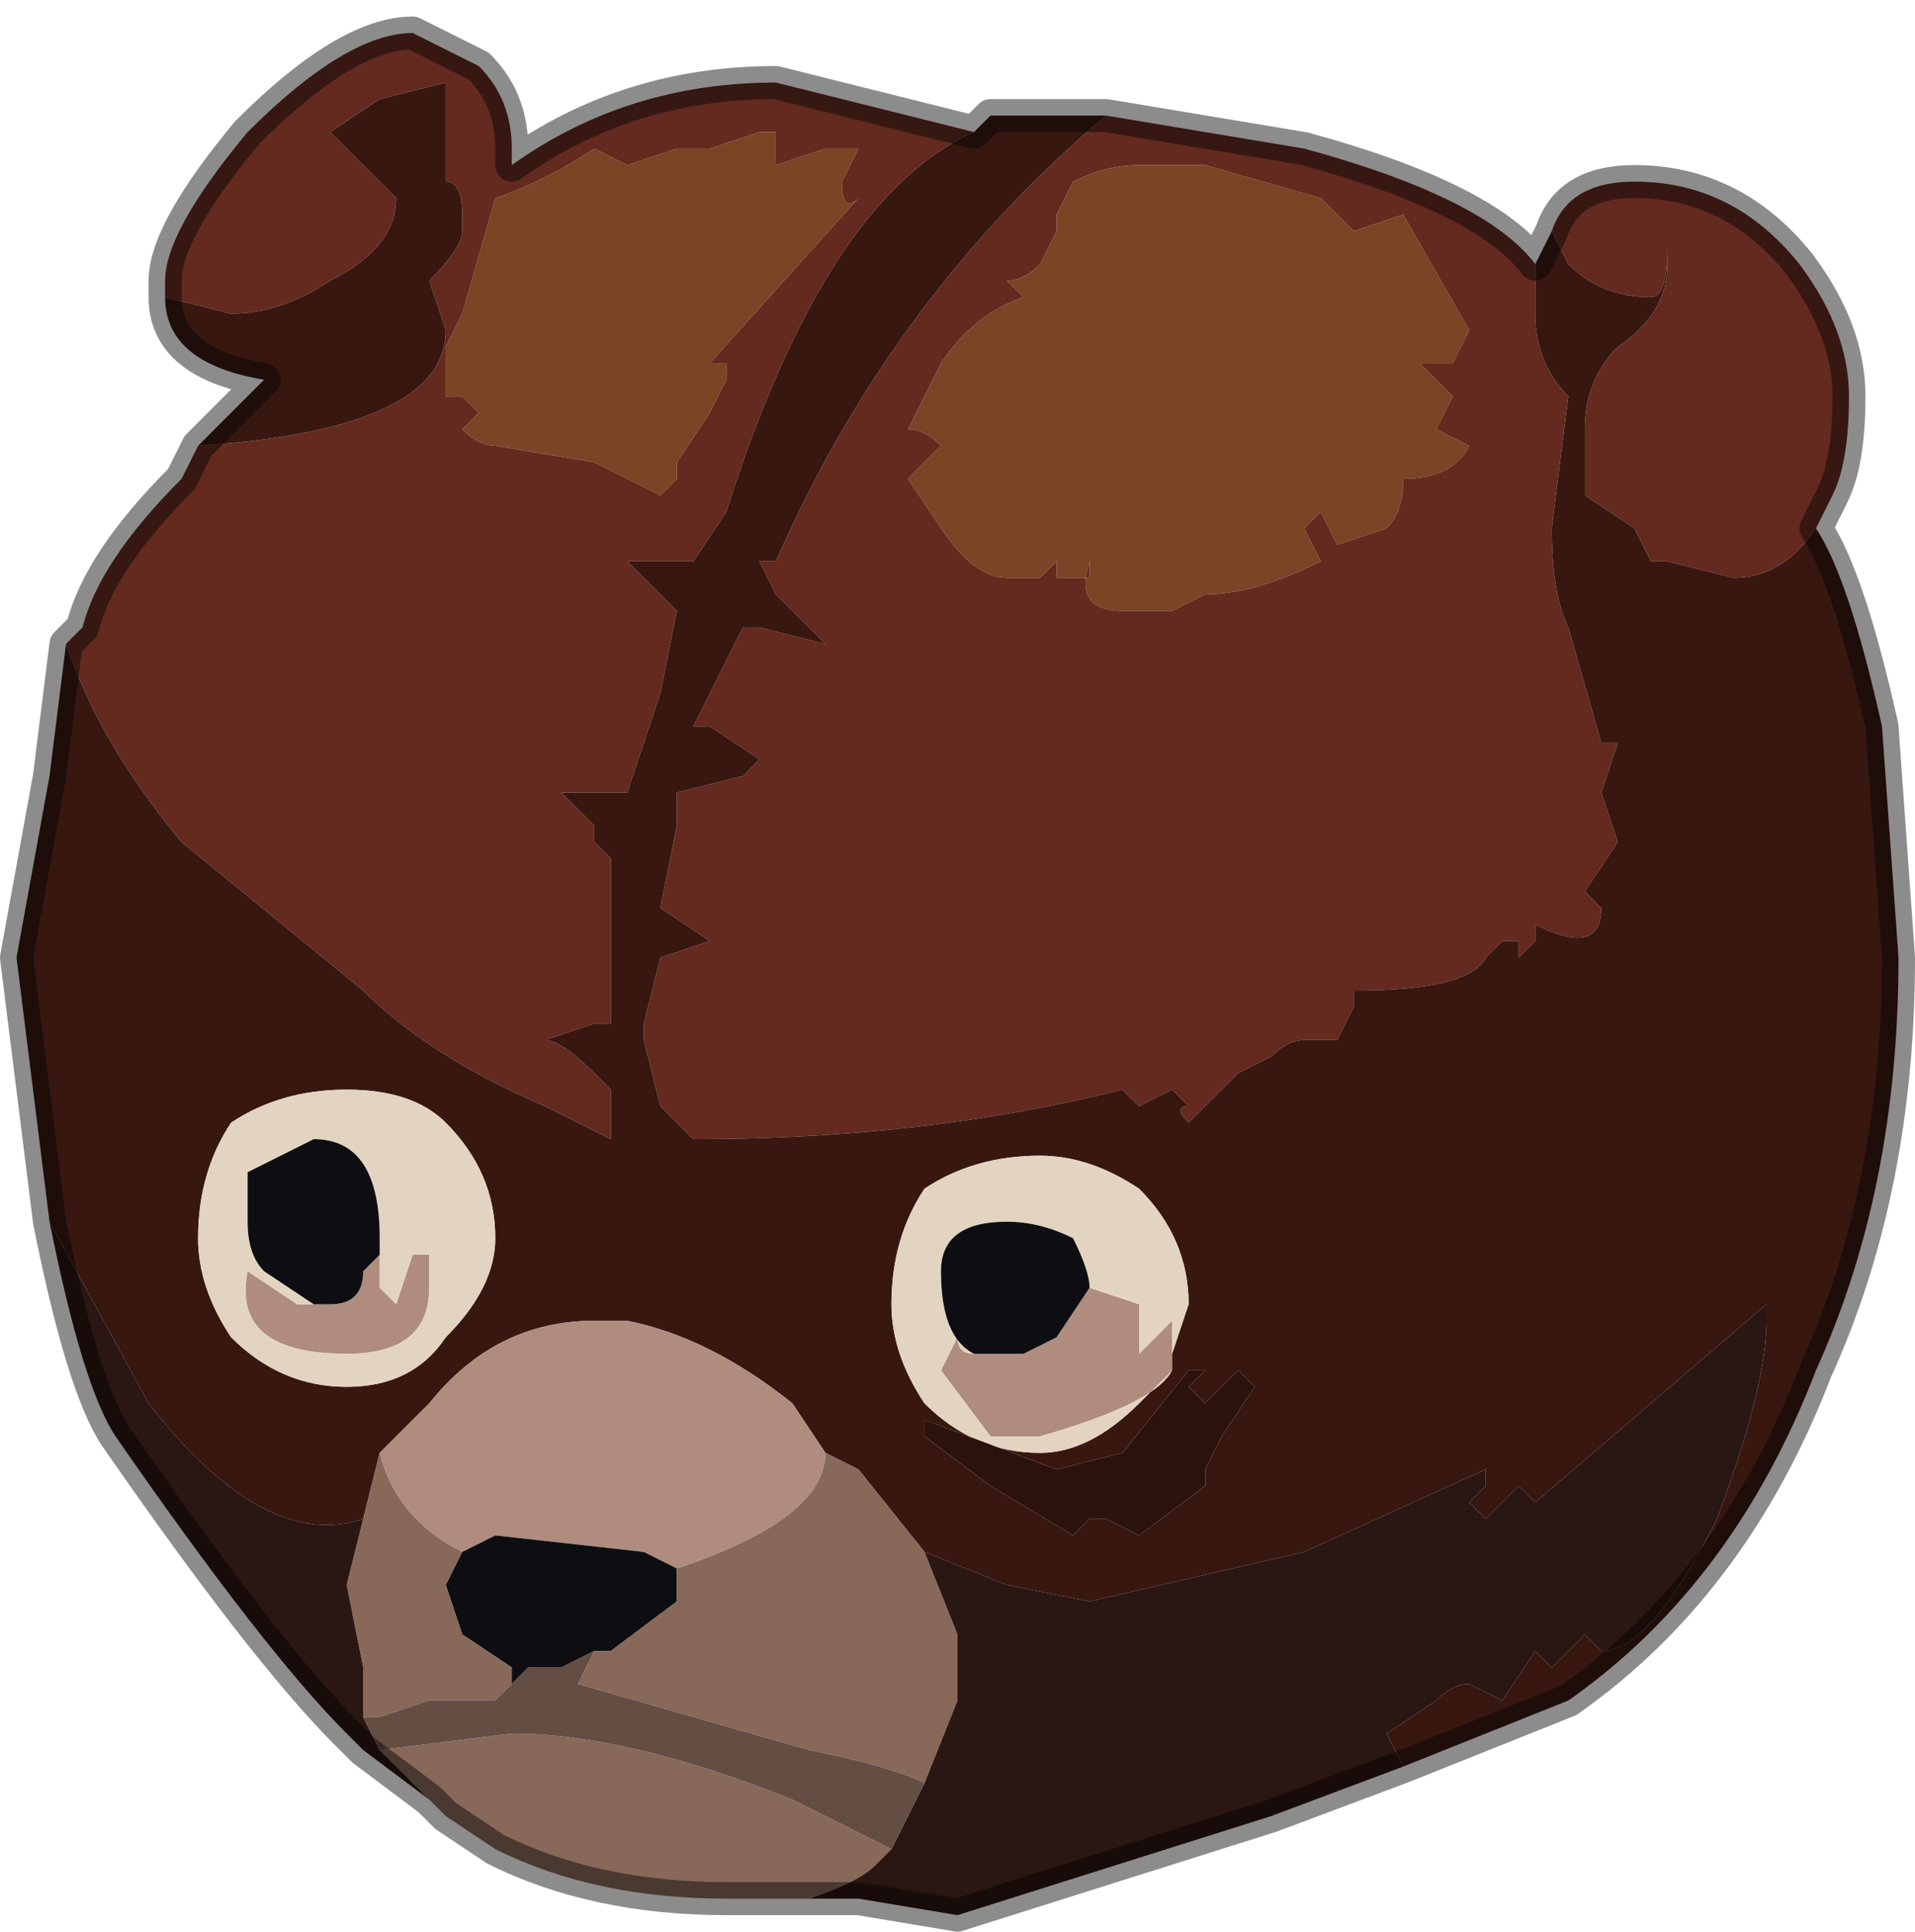 <?xml version="1.0" encoding="UTF-8" standalone="no"?>
<svg xmlns:xlink="http://www.w3.org/1999/xlink" height="5.85px" width="5.8px" xmlns="http://www.w3.org/2000/svg">
  <g transform="matrix(1.0, 0.0, 0.0, 1.0, 2.8, 2.0)">
    <path d="M1.45 -1.35 L1.65 -1.0 1.6 -0.9 Q1.6 -0.9 1.55 -0.9 L1.5 -0.9 1.6 -0.8 1.55 -0.7 1.65 -0.65 Q1.6 -0.55 1.45 -0.55 1.45 -0.45 1.4 -0.4 L1.25 -0.35 1.2 -0.45 1.15 -0.4 Q1.15 -0.4 1.2 -0.3 1.0 -0.2 0.85 -0.2 L0.75 -0.15 0.6 -0.15 Q0.45 -0.15 0.5 -0.3 L0.5 -0.3 0.5 -0.25 0.45 -0.25 0.4 -0.25 0.4 -0.3 0.35 -0.25 0.35 -0.25 0.25 -0.25 Q0.15 -0.25 0.05 -0.4 L-0.05 -0.55 0.05 -0.65 Q0.0 -0.7 -0.05 -0.7 L0.05 -0.9 Q0.15 -1.05 0.3 -1.1 L0.25 -1.15 Q0.3 -1.15 0.35 -1.2 L0.4 -1.3 0.4 -1.35 0.45 -1.45 Q0.55 -1.5 0.65 -1.5 L0.85 -1.5 1.2 -1.4 1.3 -1.3 1.45 -1.35 M-0.65 -1.55 L-0.5 -1.6 -0.45 -1.6 -0.45 -1.5 -0.3 -1.55 -0.2 -1.55 -0.25 -1.45 Q-0.25 -1.35 -0.2 -1.4 L-0.65 -0.9 -0.65 -0.9 -0.6 -0.9 -0.6 -0.85 -0.65 -0.75 -0.75 -0.6 -0.75 -0.55 Q-0.8 -0.5 -0.8 -0.5 L-1.0 -0.6 -1.3 -0.65 Q-1.35 -0.65 -1.4 -0.7 L-1.35 -0.75 -1.4 -0.8 -1.45 -0.8 -1.45 -0.95 -1.4 -1.05 -1.3 -1.4 Q-1.15 -1.45 -1.0 -1.55 L-0.9 -1.5 -0.75 -1.55 -0.65 -1.55" fill="#794524" fill-rule="evenodd" stroke="none"/>
    <path d="M1.45 -1.35 L1.3 -1.3 1.2 -1.4 0.85 -1.5 0.65 -1.5 Q0.55 -1.5 0.45 -1.45 L0.4 -1.35 0.4 -1.3 0.35 -1.2 Q0.3 -1.15 0.25 -1.15 L0.3 -1.1 Q0.15 -1.05 0.05 -0.9 L-0.05 -0.7 Q0.0 -0.7 0.05 -0.65 L-0.05 -0.55 0.05 -0.4 Q0.15 -0.25 0.25 -0.25 L0.35 -0.25 0.35 -0.25 0.4 -0.3 0.4 -0.25 0.45 -0.25 0.5 -0.25 0.5 -0.3 0.5 -0.3 Q0.45 -0.15 0.6 -0.15 L0.75 -0.15 0.85 -0.2 Q1.0 -0.2 1.2 -0.3 1.15 -0.4 1.15 -0.4 L1.2 -0.45 1.25 -0.35 1.4 -0.4 Q1.45 -0.45 1.45 -0.55 1.6 -0.55 1.65 -0.65 L1.55 -0.7 1.6 -0.8 1.5 -0.9 1.55 -0.9 Q1.6 -0.9 1.6 -0.9 L1.65 -1.0 1.45 -1.35 M0.15 -1.6 Q-0.3 -1.4 -0.6 -0.45 L-0.7 -0.3 -0.9 -0.3 -0.75 -0.15 -0.8 0.1 -0.9 0.4 -0.95 0.4 -1.1 0.4 -1.0 0.5 -1.0 0.55 -0.95 0.6 -0.95 1.1 -1.0 1.1 -1.15 1.15 -1.15 1.15 Q-1.1 1.15 -1.0 1.25 L-1.0 1.25 -0.95 1.3 -0.95 1.45 -1.15 1.35 Q-1.5 1.2 -1.7 1.0 L-2.25 0.55 Q-2.5 0.25 -2.6 -0.05 L-2.55 -0.1 Q-2.5 -0.3 -2.25 -0.55 L-2.2 -0.65 Q-1.45 -0.7 -1.45 -1.0 L-1.5 -1.15 Q-1.4 -1.25 -1.4 -1.3 L-1.4 -1.35 Q-1.4 -1.45 -1.45 -1.45 L-1.45 -1.75 -1.65 -1.7 -1.8 -1.6 -1.6 -1.4 Q-1.6 -1.25 -1.8 -1.15 -1.95 -1.05 -2.1 -1.05 L-2.3 -1.1 -2.3 -1.1 -2.3 -1.15 Q-2.3 -1.3 -2.05 -1.6 -1.75 -1.9 -1.55 -1.9 L-1.35 -1.8 Q-1.25 -1.7 -1.25 -1.55 L-1.25 -1.5 Q-0.9 -1.75 -0.45 -1.75 L0.15 -1.6 M2.7 -0.4 Q2.6 -0.25 2.45 -0.25 L2.25 -0.3 2.2 -0.3 2.15 -0.4 2.0 -0.5 2.0 -0.7 Q2.0 -0.85 2.1 -0.95 2.25 -1.05 2.25 -1.2 L2.25 -1.3 2.25 -1.25 Q2.25 -1.1 2.2 -1.1 2.05 -1.1 1.95 -1.2 L1.9 -1.3 Q1.95 -1.45 2.15 -1.45 2.45 -1.45 2.65 -1.2 2.8 -1.0 2.8 -0.8 2.8 -0.6 2.75 -0.5 L2.7 -0.4 M1.85 -1.2 L1.85 -1.05 Q1.85 -0.9 1.95 -0.8 L1.9 -0.4 Q1.9 -0.2 1.95 -0.1 L2.05 0.25 2.1 0.25 2.05 0.4 2.1 0.55 2.0 0.7 2.05 0.75 Q2.05 0.9 1.85 0.8 L1.85 0.85 1.8 0.9 1.8 0.85 1.75 0.85 1.7 0.9 Q1.65 1.0 1.3 1.0 L1.3 1.05 1.25 1.15 1.15 1.15 Q1.1 1.15 1.05 1.2 L0.95 1.25 0.8 1.4 Q0.75 1.35 0.8 1.35 L0.75 1.3 0.65 1.35 0.6 1.3 Q0.0 1.45 -0.7 1.45 L-0.8 1.35 -0.85 1.15 -0.85 1.1 -0.8 0.9 -0.65 0.85 -0.8 0.75 -0.75 0.5 -0.75 0.4 -0.55 0.35 -0.5 0.3 -0.65 0.2 -0.7 0.2 -0.55 -0.1 -0.5 -0.1 -0.3 -0.05 -0.45 -0.2 -0.5 -0.3 -0.5 -0.3 -0.45 -0.3 Q-0.1 -1.1 0.55 -1.65 L1.15 -1.55 Q1.7 -1.4 1.85 -1.2 M-0.65 -1.55 L-0.75 -1.55 -0.9 -1.5 -1.0 -1.55 Q-1.15 -1.45 -1.3 -1.4 L-1.4 -1.05 -1.45 -0.95 -1.45 -0.8 -1.4 -0.8 -1.35 -0.75 -1.4 -0.7 Q-1.35 -0.65 -1.3 -0.65 L-1.0 -0.6 -0.8 -0.5 Q-0.8 -0.5 -0.75 -0.55 L-0.75 -0.6 -0.65 -0.75 -0.6 -0.85 -0.6 -0.9 -0.65 -0.9 -0.65 -0.9 -0.2 -1.4 Q-0.25 -1.35 -0.25 -1.45 L-0.2 -1.55 -0.3 -1.55 -0.45 -1.5 -0.45 -1.6 -0.5 -1.6 -0.65 -1.55" fill="#642a1f" fill-rule="evenodd" stroke="none"/>
    <path d="M0.15 -1.6 L0.2 -1.65 0.4 -1.65 0.55 -1.65 Q-0.1 -1.1 -0.45 -0.3 L-0.5 -0.3 -0.5 -0.3 -0.45 -0.2 -0.3 -0.05 -0.5 -0.1 -0.55 -0.1 -0.7 0.2 -0.65 0.2 -0.5 0.3 -0.55 0.35 -0.75 0.4 -0.75 0.5 -0.8 0.75 -0.65 0.85 -0.8 0.9 -0.85 1.1 -0.85 1.15 -0.8 1.35 -0.7 1.45 Q0.0 1.45 0.6 1.3 L0.65 1.35 0.75 1.3 0.8 1.35 Q0.75 1.35 0.8 1.4 L0.95 1.25 1.05 1.2 Q1.1 1.15 1.15 1.15 L1.25 1.15 1.3 1.05 1.3 1.0 Q1.65 1.0 1.7 0.9 L1.75 0.85 1.8 0.85 1.8 0.9 1.85 0.85 1.85 0.8 Q2.05 0.9 2.05 0.75 L2.0 0.7 2.1 0.55 2.05 0.4 2.1 0.25 2.05 0.25 1.95 -0.1 Q1.9 -0.2 1.9 -0.4 L1.95 -0.8 Q1.85 -0.9 1.85 -1.05 L1.85 -1.2 1.9 -1.3 1.95 -1.2 Q2.05 -1.1 2.2 -1.1 2.25 -1.1 2.25 -1.25 L2.25 -1.3 2.25 -1.2 Q2.25 -1.05 2.1 -0.95 2.0 -0.85 2.0 -0.7 L2.0 -0.5 2.15 -0.4 2.2 -0.3 2.25 -0.3 2.45 -0.25 Q2.6 -0.25 2.7 -0.4 2.8 -0.25 2.9 0.2 L2.95 0.9 Q2.95 1.6 2.7 2.15 2.45 2.8 1.95 3.15 L1.45 3.35 1.4 3.25 1.55 3.15 Q1.6 3.1 1.65 3.1 L1.75 3.15 1.85 3.0 1.9 3.05 1.95 3.0 2.0 2.95 2.05 3.0 Q2.2 3.0 2.4 2.6 2.55 2.2 2.55 2.0 L2.55 1.95 2.2 2.25 1.85 2.55 1.8 2.5 1.7 2.6 1.65 2.55 1.7 2.5 1.7 2.45 1.15 2.7 0.5 2.85 0.25 2.8 0.0 2.7 -0.2 2.45 -0.3 2.4 -0.4 2.25 Q-0.65 2.05 -0.9 2.0 L-1.0 2.0 Q-1.3 2.0 -1.5 2.25 L-1.65 2.4 -1.7 2.6 Q-2.0 2.7 -2.35 2.25 L-2.65 1.7 -2.65 1.7 -2.75 0.9 -2.65 0.35 -2.6 -0.05 Q-2.5 0.25 -2.25 0.55 L-1.7 1.0 Q-1.5 1.2 -1.15 1.35 L-0.95 1.45 -0.95 1.3 -1.0 1.25 -1.0 1.25 Q-1.1 1.15 -1.15 1.15 L-1.15 1.15 -1.0 1.1 -0.95 1.1 -0.95 0.6 -1.0 0.55 -1.0 0.5 -1.1 0.4 -0.95 0.4 -0.9 0.4 -0.8 0.1 -0.75 -0.15 -0.9 -0.3 -0.7 -0.3 -0.6 -0.45 Q-0.3 -1.4 0.15 -1.6 M0.75 2.1 L0.8 1.95 Q0.8 1.75 0.65 1.6 0.5 1.5 0.35 1.5 0.15 1.5 0.0 1.6 -0.1 1.75 -0.1 1.95 -0.1 2.1 0.0 2.25 0.15 2.4 0.35 2.4 0.5 2.4 0.65 2.25 L0.75 2.15 0.75 2.1 M0.4 2.45 L0.0 2.3 0.0 2.35 0.2 2.5 0.45 2.65 0.5 2.6 0.55 2.6 0.65 2.65 0.85 2.5 0.85 2.45 0.9 2.35 1.0 2.2 0.95 2.15 0.85 2.25 0.8 2.2 0.85 2.15 0.8 2.15 0.6 2.4 0.4 2.45 M0.1 3.05 L0.1 2.95 0.1 3.05 M-2.3 -1.1 L-2.3 -1.1 -2.1 -1.05 Q-1.95 -1.05 -1.8 -1.15 -1.6 -1.25 -1.6 -1.4 L-1.8 -1.6 -1.65 -1.7 -1.45 -1.75 -1.45 -1.45 Q-1.4 -1.45 -1.4 -1.35 L-1.4 -1.3 Q-1.4 -1.25 -1.5 -1.15 L-1.45 -1.0 Q-1.45 -0.7 -2.2 -0.65 L-2.0 -0.85 Q-2.3 -0.9 -2.3 -1.1 M-1.45 1.4 Q-1.55 1.3 -1.75 1.3 -1.95 1.3 -2.1 1.4 -2.2 1.55 -2.2 1.75 -2.2 1.9 -2.1 2.05 -1.95 2.2 -1.75 2.2 -1.55 2.2 -1.45 2.05 -1.3 1.9 -1.3 1.75 -1.3 1.55 -1.45 1.4" fill="#381711" fill-rule="evenodd" stroke="none"/>
    <path d="M-1.65 2.4 L-1.5 2.25 Q-1.3 2.0 -1.0 2.0 L-0.9 2.0 Q-0.65 2.05 -0.4 2.25 L-0.3 2.4 -0.3 2.4 Q-0.3 2.6 -0.75 2.75 L-0.75 2.75 -0.85 2.7 -1.3 2.65 -1.4 2.7 -1.4 2.7 Q-1.6 2.6 -1.65 2.4 M0.5 1.9 L0.65 1.95 0.65 2.1 0.75 2.0 0.75 2.1 0.75 2.15 Q0.7 2.25 0.35 2.35 L0.2 2.35 0.05 2.15 0.1 2.05 Q0.1 2.1 0.15 2.1 L0.3 2.1 0.4 2.05 0.5 1.9 M-1.65 1.8 L-1.65 1.9 -1.6 1.95 -1.55 1.8 -1.5 1.8 -1.5 1.9 Q-1.5 2.1 -1.75 2.1 -2.1 2.1 -2.05 1.85 L-1.9 1.95 -1.85 1.95 -1.8 1.95 Q-1.7 1.95 -1.7 1.85 L-1.65 1.8" fill="#af8c7e" fill-rule="evenodd" stroke="none"/>
    <path d="M0.5 1.9 Q0.5 1.85 0.45 1.75 0.35 1.7 0.25 1.7 0.05 1.7 0.05 1.85 0.05 2.05 0.15 2.1 0.1 2.1 0.1 2.05 L0.05 2.15 0.2 2.35 0.35 2.35 Q0.7 2.25 0.75 2.15 L0.65 2.25 Q0.5 2.4 0.35 2.4 0.15 2.4 0.0 2.25 -0.1 2.1 -0.1 1.95 -0.1 1.75 0.0 1.6 0.15 1.5 0.35 1.5 0.5 1.5 0.65 1.6 0.8 1.75 0.8 1.95 L0.75 2.1 0.75 2.0 0.65 2.1 0.65 1.95 0.5 1.9 M-1.45 1.4 Q-1.3 1.55 -1.3 1.75 -1.3 1.9 -1.45 2.05 -1.55 2.2 -1.75 2.2 -1.95 2.2 -2.1 2.05 -2.2 1.9 -2.2 1.75 -2.2 1.55 -2.1 1.4 -1.95 1.3 -1.75 1.3 -1.55 1.3 -1.45 1.4 M-1.85 1.95 L-1.9 1.95 -2.05 1.85 Q-2.1 2.1 -1.75 2.1 -1.5 2.1 -1.5 1.9 L-1.5 1.8 -1.55 1.8 -1.6 1.95 -1.65 1.9 -1.65 1.8 -1.65 1.75 Q-1.65 1.45 -1.85 1.45 L-2.05 1.55 -2.05 1.7 Q-2.05 1.8 -2.0 1.85 L-1.85 1.95" fill="#e2d4c0" fill-rule="evenodd" stroke="none"/>
    <path d="M0.15 2.1 Q0.05 2.05 0.05 1.85 0.05 1.7 0.25 1.7 0.35 1.7 0.45 1.75 0.5 1.85 0.5 1.9 L0.4 2.05 0.3 2.1 0.15 2.1 M-1.85 1.95 L-2.0 1.85 Q-2.05 1.8 -2.05 1.7 L-2.05 1.55 -1.85 1.45 Q-1.65 1.45 -1.65 1.75 L-1.65 1.8 -1.7 1.85 Q-1.7 1.95 -1.8 1.95 L-1.85 1.95 M-0.75 2.75 L-0.75 2.85 -0.95 3.0 -1.0 3.0 -1.1 3.05 -1.15 3.05 -1.2 3.05 -1.25 3.1 -1.25 3.1 Q-1.25 3.05 -1.25 3.05 L-1.4 2.95 -1.45 2.8 -1.4 2.7 -1.4 2.7 -1.3 2.65 -0.85 2.7 -0.75 2.75 -0.75 2.75" fill="#0e0e12" fill-rule="evenodd" stroke="none"/>
    <path d="M-1.7 2.6 L-1.65 2.4 Q-1.6 2.6 -1.4 2.7 L-1.45 2.8 -1.4 2.95 -1.25 3.05 Q-1.25 3.05 -1.25 3.1 L-1.3 3.15 -1.5 3.15 -1.65 3.2 -1.7 3.2 -1.7 3.05 -1.75 2.8 -1.7 2.6 M-0.3 2.4 L-0.2 2.45 0.0 2.7 0.1 2.95 0.1 3.05 0.1 3.15 0.0 3.4 Q-0.1 3.35 -0.35 3.3 L-1.05 3.1 -1.0 3.0 -0.95 3.0 -0.75 2.85 -0.75 2.75 Q-0.3 2.6 -0.3 2.4 L-0.3 2.4 M-0.1 3.6 L-0.15 3.65 Q-0.2 3.7 -0.35 3.75 L-0.6 3.75 Q-1.0 3.75 -1.3 3.6 L-1.45 3.5 -1.5 3.45 -1.65 3.3 -1.25 3.25 Q-0.9 3.25 -0.4 3.45 L-0.1 3.6" fill="#876859" fill-rule="evenodd" stroke="none"/>
    <path d="M-2.65 1.7 L-2.35 2.25 Q-2.0 2.7 -1.7 2.6 L-1.75 2.8 -1.7 3.05 -1.7 3.2 -1.65 3.3 -1.5 3.45 -1.7 3.3 -1.75 3.25 Q-2.0 3.0 -2.45 2.35 -2.55 2.2 -2.65 1.7 M0.0 2.7 L0.25 2.8 0.5 2.85 1.15 2.7 1.7 2.45 1.7 2.5 1.65 2.55 1.7 2.6 1.8 2.5 1.85 2.55 2.2 2.25 2.55 1.95 2.55 2.0 Q2.55 2.2 2.4 2.6 2.2 3.0 2.05 3.0 L2.0 2.95 1.95 3.0 1.9 3.05 1.85 3.0 1.75 3.15 1.65 3.1 Q1.6 3.1 1.55 3.15 L1.4 3.25 1.45 3.35 1.05 3.5 0.1 3.8 -0.2 3.75 -0.35 3.75 Q-0.2 3.7 -0.15 3.65 L-0.1 3.6 0.0 3.4 0.1 3.15 0.1 3.05 0.1 2.95 0.0 2.7" fill="#2a1612" fill-rule="evenodd" stroke="none"/>
    <path d="M0.0 3.4 L-0.1 3.6 -0.4 3.45 Q-0.9 3.25 -1.25 3.25 L-1.65 3.3 -1.7 3.2 -1.65 3.2 -1.5 3.15 -1.3 3.15 -1.25 3.1 -1.25 3.1 -1.2 3.05 -1.15 3.05 -1.1 3.05 -1.0 3.0 -1.05 3.1 -0.35 3.3 Q-0.1 3.35 0.0 3.4" fill="#644d42" fill-rule="evenodd" stroke="none"/>
    <path d="M0.4 2.45 L0.6 2.4 0.8 2.15 0.85 2.15 0.8 2.2 0.85 2.25 0.95 2.15 1.0 2.2 0.9 2.35 0.85 2.45 0.85 2.5 0.65 2.65 0.55 2.6 0.5 2.6 0.45 2.65 0.2 2.5 0.0 2.35 0.0 2.3 0.4 2.45" fill="#2c120d" fill-rule="evenodd" stroke="none"/>
    <path d="M0.55 -1.65 L0.4 -1.65 0.2 -1.65 0.15 -1.6 -0.45 -1.75 Q-0.9 -1.75 -1.25 -1.5 L-1.25 -1.55 Q-1.25 -1.7 -1.35 -1.8 L-1.55 -1.9 Q-1.75 -1.9 -2.05 -1.6 -2.3 -1.3 -2.3 -1.15 L-2.3 -1.1 Q-2.3 -0.9 -2.0 -0.85 L-2.2 -0.65 -2.25 -0.55 Q-2.5 -0.3 -2.55 -0.1 L-2.6 -0.05 -2.65 0.35 -2.75 0.9 -2.65 1.7 -2.65 1.7 Q-2.55 2.2 -2.45 2.35 -2.0 3.0 -1.75 3.25 L-1.7 3.3 -1.5 3.45 -1.45 3.5 -1.3 3.6 Q-1.0 3.75 -0.6 3.75 L-0.35 3.75 -0.2 3.75 0.1 3.8 1.05 3.5 1.45 3.35 1.95 3.15 Q2.45 2.8 2.7 2.15 2.95 1.6 2.95 0.9 L2.9 0.2 Q2.8 -0.25 2.7 -0.4 L2.75 -0.5 Q2.8 -0.6 2.8 -0.8 2.8 -1.0 2.65 -1.2 2.45 -1.45 2.15 -1.45 1.95 -1.45 1.9 -1.3 L1.85 -1.2 Q1.7 -1.4 1.15 -1.55 L0.55 -1.65 Z" fill="none" stroke="#000000" stroke-linecap="round" stroke-linejoin="round" stroke-opacity="0.451" stroke-width="0.1"/>
  </g>
</svg>
